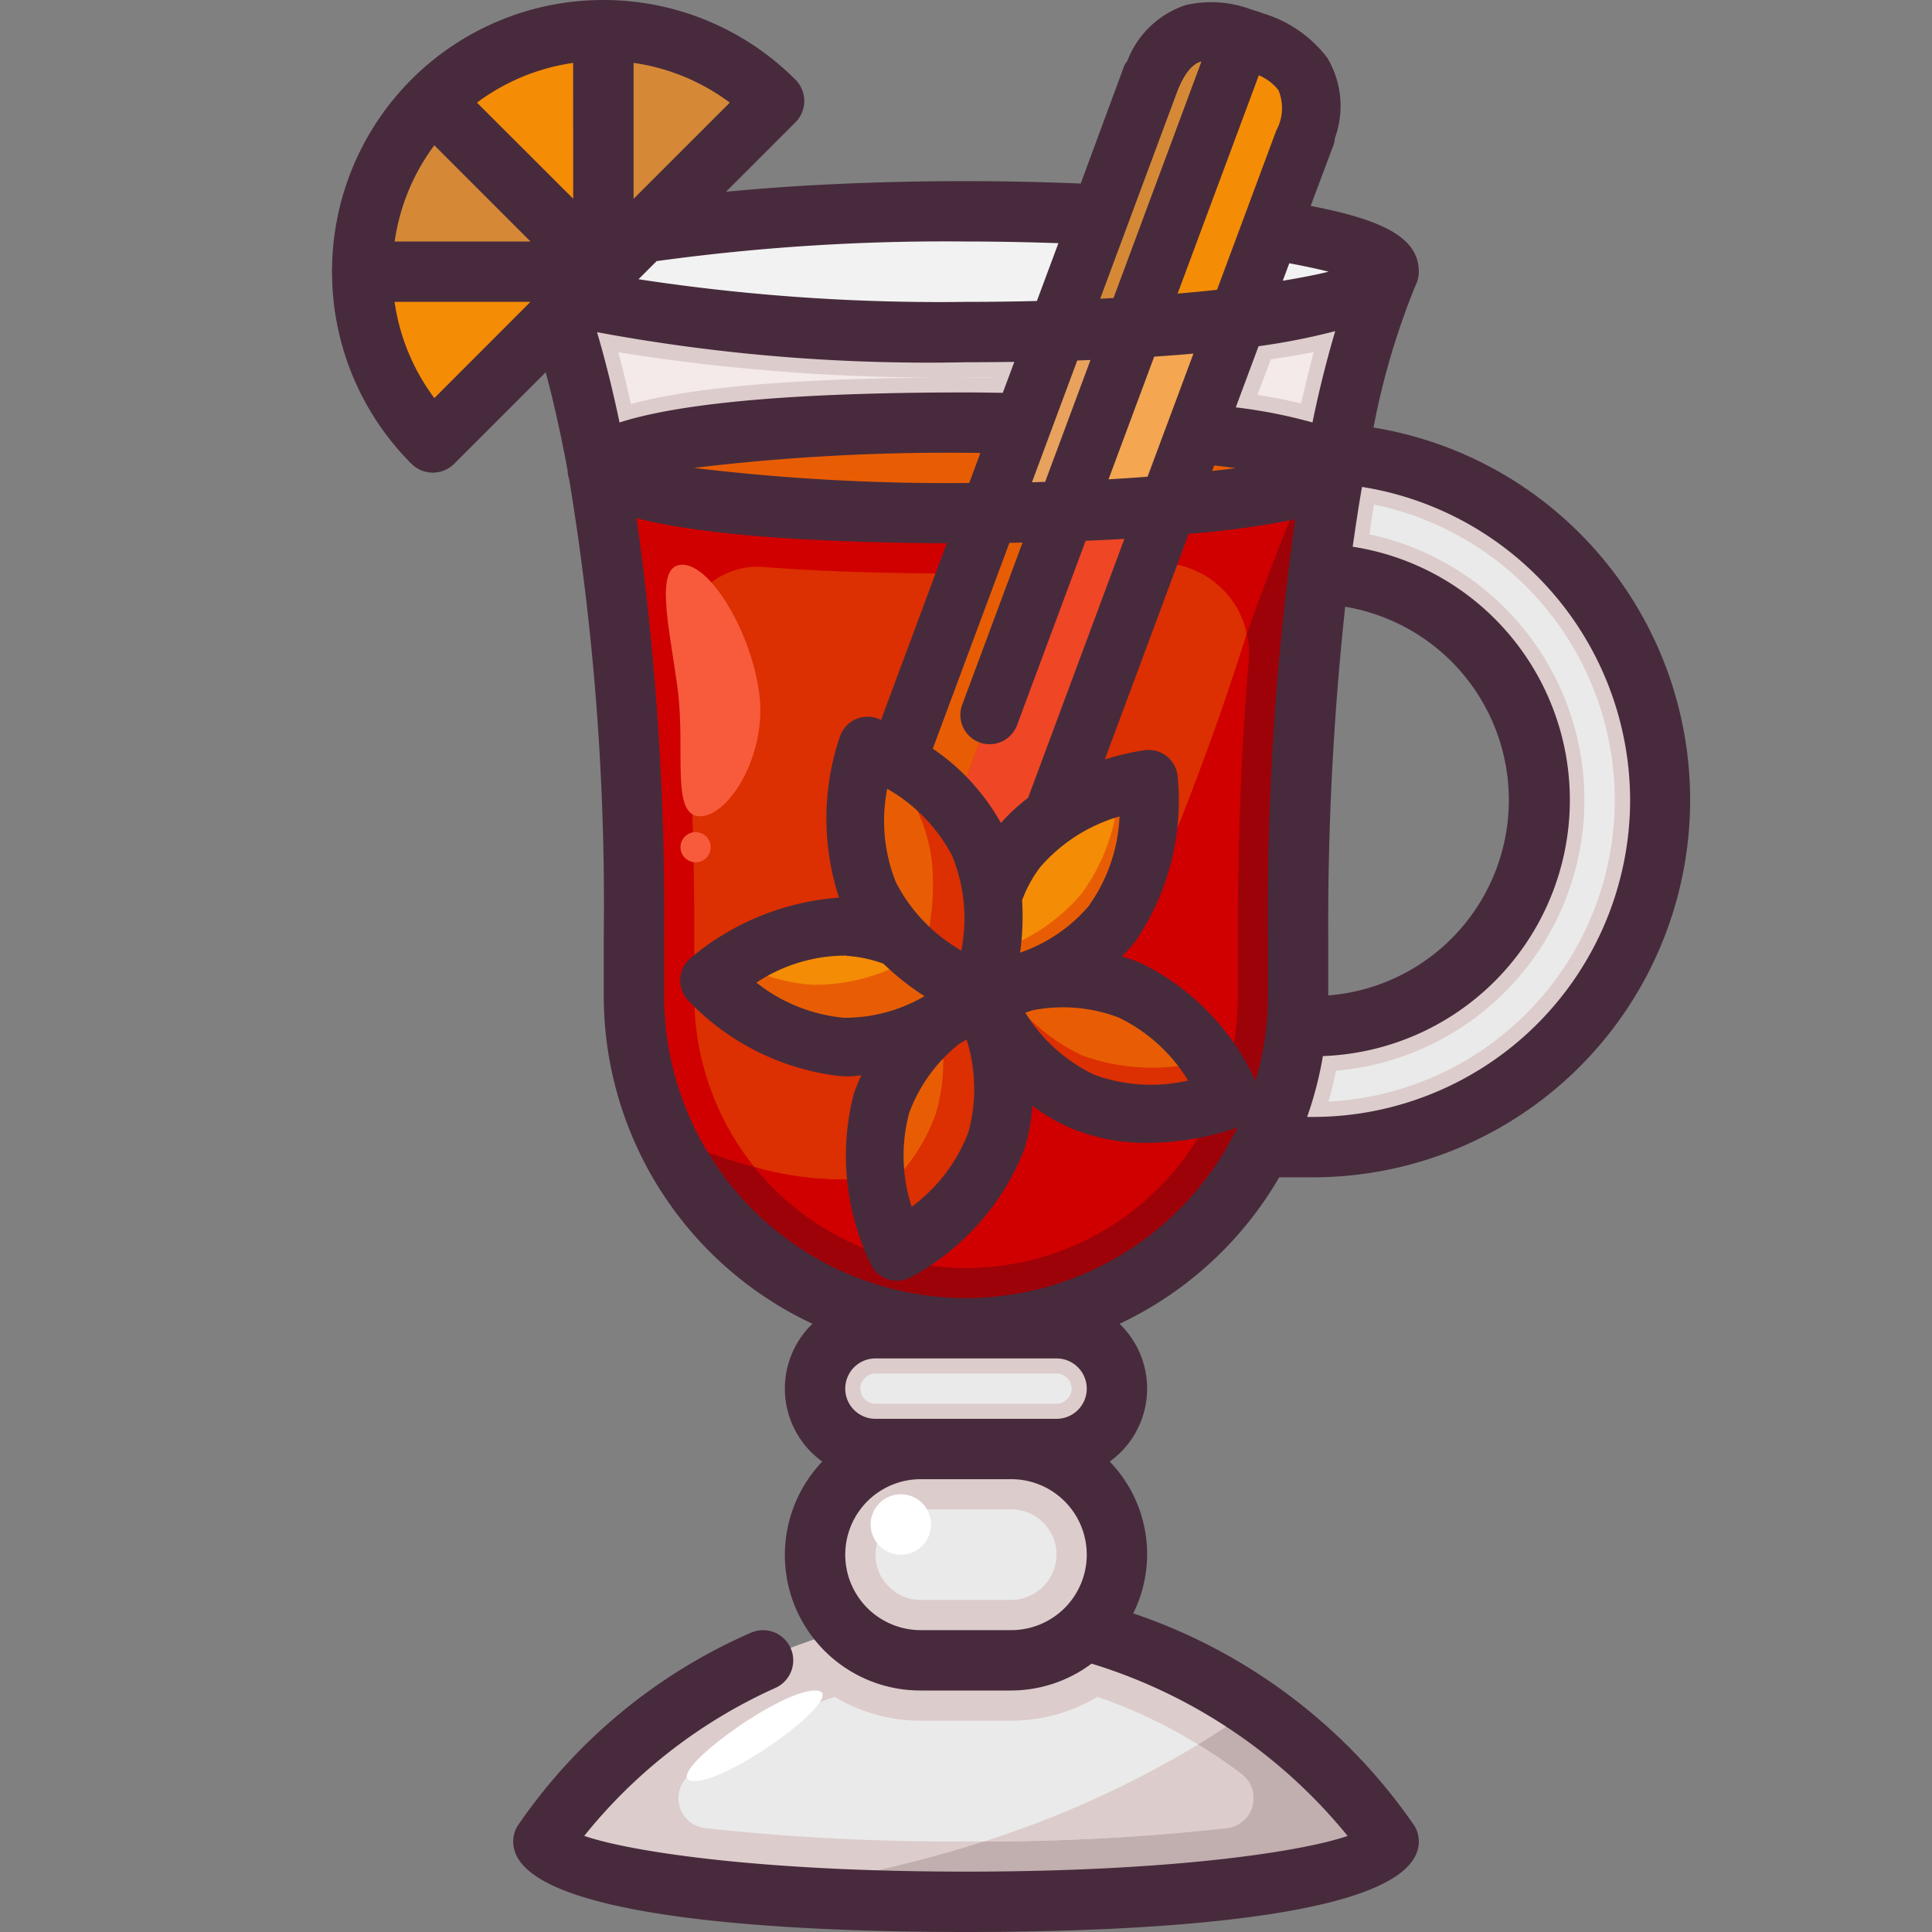 <svg id="Color" height="512" viewBox="0 0 64 64" width="512" xmlns="http://www.w3.org/2000/svg"><rect x="0" y="0" width="64" height="64" fill="#808080" stroke="none"/><g fill="#dcc"><path d="m19.18 9.81c2.17.7 7.1 1.19 12.82 1.19 1.04 0 2.05-.02 3.02-.05l-1.14 3.07c-.61-.01-1.24-.02-1.88-.02-6.63 0-12.2.67-12.2 1.5a38.59 38.59 0 0 0 -1.25-5.06z"/><path d="m44.29 15.03c-.03.16-.06.33-.09.5-.03-.47-1.94-.92-4.61-1.19l1.42-3.81c2.64-.32 4.45-.77 4.88-1.29a29.828 29.828 0 0 0 -1.6 5.79z"/><path d="m18 61a17.8 17.8 0 0 1 10-7l.03-.03a3.46 3.46 0 0 0 2.47 1.03h3a3.46 3.46 0 0 0 2.47-1.03l.03.03a17.8 17.8 0 0 1 10 7c0 1.1-6.27 2-14 2s-14-.9-14-2z"/></g><path d="m46 61c0 1.1-6.27 2-14 2-2.66 0-5.13-.11-7.25-.29a43.521 43.521 0 0 0 7.85-1.71 72.513 72.513 0 0 0 8.03-.44 1 1 0 0 0 .5-1.79 15.667 15.667 0 0 0 -1.44-.98c.63-.38 1.23-.79 1.82-1.22a16.048 16.048 0 0 1 4.49 4.43z" fill="#c1aeae"/><path d="m37 51.5a3.517 3.517 0 0 1 -3.5 3.5h-3a3.5 3.5 0 0 1 0-7h3a3.5 3.5 0 0 1 3.5 3.5z" fill="#dcc"/><path d="m35 44a2.006 2.006 0 0 1 2 2 2.015 2.015 0 0 1 -2 2h-6a2.006 2.006 0 0 1 -2-2 2.015 2.015 0 0 1 2-2z" fill="#dcc"/><path d="m21.28 7.71a69.914 69.914 0 0 1 10.72-.71c1.56 0 3.05.04 4.45.1l-1.43 3.85c-.97.03-1.98.05-3.02.05-5.72 0-10.65-.49-12.82-1.19l.81-.81z" fill="#f2f2f2"/><path d="m46 9s-.04.08-.11.24c-.43.52-2.24.97-4.88 1.29l1.08-2.92c2.42.36 3.91.85 3.91 1.39z" fill="#f2f2f2"/><path d="m44.29 15.03a11.5 11.5 0 0 1 -.79 22.97h-1.7a11.42 11.42 0 0 0 .71-1.73 10.729 10.729 0 0 0 .44-2.27h.55a7.5 7.5 0 0 0 .18-15c.15-1.29.33-2.44.52-3.46z" fill="#dcc"/><path d="m42.95 34a10.729 10.729 0 0 1 -.44 2.27l-1.77.01a7.212 7.212 0 0 0 -3.32-3.48 6.24 6.24 0 0 0 -3.47-.28 6.276 6.276 0 0 0 2.89-1.93 7.287 7.287 0 0 0 1.21-4.78 8.033 8.033 0 0 0 -3.19 1.23l3.83-10.3c3.14-.26 5.42-.66 5.5-1.17-.18 1.01-.36 2.15-.51 3.43a95.479 95.479 0 0 0 -.68 12v2c0 .34-.02.67-.05 1z" fill="#d00000"/><path d="m31.12 33.84a6.243 6.243 0 0 0 -1.92 2.72 7.268 7.268 0 0 0 .52 4.9 7.309 7.309 0 0 0 3.28-3.67 7.25 7.25 0 0 0 -.51-4.89v-.01h.02l-.01.01a7.31 7.31 0 0 0 3.37 3.59 7.3 7.3 0 0 0 4.92-.1s-.02-.04-.05-.11l1.77-.01a11.42 11.42 0 0 1 -.71 1.73 11 11 0 0 1 -20.8-5v-2a86.964 86.964 0 0 0 -1.2-15.5c0 .83 5.57 1.5 12.2 1.5.26 0 .52 0 .77-.01l-3.05 8.2a8.66 8.66 0 0 0 -.98-.48 7.287 7.287 0 0 0 .06 4.93 5.4 5.4 0 0 0 .97 1.42 5.416 5.416 0 0 0 -1.68-.37 7.276 7.276 0 0 0 -4.59 1.79 7.267 7.267 0 0 0 4.4 2.2 6.2 6.2 0 0 0 3.22-.84z" fill="#d00000"/><path d="m40.53 35.86a5.034 5.034 0 0 1 -.27.7 6.841 6.841 0 0 1 -4.39-.07 5.094 5.094 0 0 1 -1.21-.74 11.039 11.039 0 0 1 -1.54 1.52 4.371 4.371 0 0 1 -.12.52 7.309 7.309 0 0 1 -3.28 3.67 8.151 8.151 0 0 1 -.71-2.44 10.693 10.693 0 0 1 -4.02-.36 9.014 9.014 0 0 1 -1.99-5.66v-2q0-5.085-.39-9.49a2.493 2.493 0 0 1 2.66-2.73c1.77.14 3.98.22 6.73.22.64-.05 3.68-.21 6.21-.35a3 3 0 0 1 2.33.91 2.882 2.882 0 0 1 .76 1.44 89.173 89.173 0 0 1 -4.55 11.59 5.745 5.745 0 0 1 .67.21 6.955 6.955 0 0 1 3.11 3.06z" fill="#dc2f02"/><path d="m33.7 28.12a5.012 5.012 0 0 0 -.82 1.52 5.443 5.443 0 0 0 -.44-1.67 5.149 5.149 0 0 0 -.8-1.22l3.65-9.81c1.22-.04 2.37-.11 3.4-.2l-3.83 10.3a5.362 5.362 0 0 0 -1.16 1.08z" fill="#ef4625"/><path d="m35.29 16.94-3.65 9.81a7.61 7.61 0 0 0 -1.92-1.56l3.05-8.2c.87 0 1.71-.02 2.52-.05z" fill="#e85d04"/><path d="m41.01 10.53-1.42 3.81-.9 2.4c-1.03.09-2.18.16-3.4.2l2.28-6.11c1.25-.07 2.41-.18 3.44-.3z" fill="#f4a651"/><path d="m33.88 14.02 1.14-3.07q1.335-.03 2.55-.12l-2.28 6.11c-.81.03-1.65.05-2.52.05z" fill="#e8a25d"/><path d="m41.51 1.35c1.41.53 2.43 1.3 1.68 3.31l-1.1 2.95-1.08 2.92c-1.03.12-2.19.23-3.44.3l3.57-9.6a2.654 2.654 0 0 1 .37.12z" fill="#f48c06"/><path d="m41.14 1.23-3.57 9.6q-1.215.09-2.55.12l1.43-3.85 1.62-4.34c.68-1.84 1.8-1.93 3.07-1.53z" fill="#d58936"/><path d="m34.656 35.755a8.06 8.06 0 0 1 -2.156-2.855l.01-.01h-.02v.01a7.625 7.625 0 0 1 .627 4.373 11.071 11.071 0 0 0 1.539-1.518z" fill="#d00000"/><path d="m44.19 15.57c-.18 1.01-.36 2.15-.51 3.43a95.479 95.479 0 0 0 -.68 12v2c0 .34-.02.67-.05 1a10.729 10.729 0 0 1 -.44 2.27 11.42 11.42 0 0 1 -.71 1.73 11.006 11.006 0 0 1 -17.58 2.78 10.774 10.774 0 0 1 -2.21-3.2 18.458 18.458 0 0 0 2.98 1.08 8.544 8.544 0 0 0 .64.71 9.015 9.015 0 0 0 14.39-2.28 5.054 5.054 0 0 0 .24-.53 5.4 5.4 0 0 0 .53-.17s-.02-.04-.05-.11c-.04-.09-.11-.24-.21-.42a1.458 1.458 0 0 0 .07-.19 9 9 0 0 0 .36-1.82c.02-.3.04-.57.04-.85v-2c0-3.24.12-6.28.36-9.08a2.84 2.84 0 0 0 -.06-.92c.6-1.68 1.22-3.33 1.9-4.9.61-.16.96-.34.99-.53z" fill="#9d0208"/><path d="m32.5 32.9.01-.01h-.02v.01a7.685 7.685 0 0 1 .655 4.252 8.982 8.982 0 0 0 1.849-1.152 7.864 7.864 0 0 1 -2.494-3.1z" fill="#d00000"/><path d="m41.36 21.92c-.24 2.8-.36 5.84-.36 9.08v2c0 .28-.02.55-.04.85a9 9 0 0 1 -.36 1.82 1.458 1.458 0 0 1 -.07.19 6.955 6.955 0 0 0 -3.11-3.06 5.745 5.745 0 0 0 -.67-.21 89.173 89.173 0 0 0 4.55-11.59 2.84 2.84 0 0 1 .06.92z" fill="#d00000"/><path d="m40.26 36.56a5.054 5.054 0 0 1 -.24.53 9.015 9.015 0 0 1 -14.39 2.28 8.544 8.544 0 0 1 -.64-.71 10.693 10.693 0 0 0 4.02.36 8.151 8.151 0 0 0 .71 2.44 7.309 7.309 0 0 0 3.28-3.67 4.371 4.371 0 0 0 .12-.52 11.039 11.039 0 0 0 1.54-1.52 5.094 5.094 0 0 0 1.21.74 6.841 6.841 0 0 0 4.39.07z" fill="#d00000"/><path d="m19.99 9v-8a8 8 0 0 1 5.66 2.34l-4.37 4.37z" fill="#d58936"/><path d="m19.99 9h-8a7.98 7.98 0 0 1 2.34-5.66z" fill="#d58936"/><path d="m19.99 1v8l-5.66-5.66a8 8 0 0 1 5.66-2.34z" fill="#f48c06"/><path d="m19.99 9-.81.81-.63.63-4.22 4.22a7.98 7.98 0 0 1 -2.34-5.66z" fill="#f48c06"/><path d="m33.95 32.52a8.109 8.109 0 0 1 .984-.1c.1-.155.189-.319.283-.479a7.822 7.822 0 0 1 -1.267.579z" fill="#d00000"/><path d="m32.5 32.9.01-.01h-.02v.01a8.68 8.68 0 0 1 .607 1.885c.106-.111.212-.223.315-.339a8.166 8.166 0 0 1 -.912-1.546z" fill="#d00000"/><path d="m33.94 32.52a8.25 8.25 0 0 0 -1.37.35.01.01 0 0 1 -.01.01.433.433 0 0 0 -.05.01h-.02a8.222 8.222 0 0 0 .39-3.25 5.012 5.012 0 0 1 .82-1.52 5.362 5.362 0 0 1 1.16-1.08 8.033 8.033 0 0 1 3.19-1.23 7.287 7.287 0 0 1 -1.21 4.78 6.276 6.276 0 0 1 -2.89 1.93z" fill="#f48c06"/><path d="m36.84 30.59a6.276 6.276 0 0 1 -2.89 1.93h-.01a8.25 8.25 0 0 0 -1.37.35.01.01 0 0 1 -.01.01.433.433 0 0 0 -.05.01h-.02a7.4 7.4 0 0 0 .32-1.35c.04-.01.09-.01.13-.02h.01a6.276 6.276 0 0 0 2.89-1.93 6.427 6.427 0 0 0 1.22-3.56 6.855 6.855 0 0 1 .99-.22 7.287 7.287 0 0 1 -1.21 4.78z" fill="#e85d04"/><path d="m40.74 36.28c.03.07.05.11.05.11a7.3 7.3 0 0 1 -4.92.1 7.31 7.31 0 0 1 -3.37-3.59l.01-.01a.109.109 0 0 0 .05-.01.01.01 0 0 0 .01-.01 6.939 6.939 0 0 0 1.37-.35h.01a6.24 6.24 0 0 1 3.47.28 7.212 7.212 0 0 1 3.32 3.48z" fill="#e85d04"/><path d="m40.79 36.39a7.3 7.3 0 0 1 -4.92.1 7.31 7.31 0 0 1 -3.37-3.59l.01-.01a.109.109 0 0 0 .05-.01.01.01 0 0 0 .01-.01 5.863 5.863 0 0 0 .7-.14 6.254 6.254 0 0 0 2.6 2.24 6.808 6.808 0 0 0 4.19.13 8.473 8.473 0 0 1 .68 1.18c.03.07.05.11.05.11z" fill="#dc2f02"/><path d="m32.49 32.9a7.25 7.25 0 0 1 .51 4.89 7.309 7.309 0 0 1 -3.28 3.67 7.268 7.268 0 0 1 -.52-4.9 6.243 6.243 0 0 1 1.92-2.72 8.346 8.346 0 0 0 1.36-.94z" fill="#e85d04"/><path d="m33 37.79a7.309 7.309 0 0 1 -3.28 3.67 7.974 7.974 0 0 1 -.62-1.87 6.2 6.2 0 0 0 1.9-2.7 6.046 6.046 0 0 0 .1-3.03l.02-.02a8.346 8.346 0 0 0 1.36-.94h.01a7.25 7.25 0 0 1 .51 4.89z" fill="#dc2f02"/><path d="m31.12 33.84a6.2 6.2 0 0 1 -3.22.84 7.267 7.267 0 0 1 -4.4-2.2 7.276 7.276 0 0 1 4.59-1.79 5.416 5.416 0 0 1 1.68.37h.01a8.167 8.167 0 0 0 2.7 1.83 8.3 8.3 0 0 0 -1.36.95z" fill="#f48c06"/><path d="m32.48 32.89a8.3 8.3 0 0 0 -1.36.95 6.2 6.2 0 0 1 -3.22.84 7.267 7.267 0 0 1 -4.4-2.2 7.361 7.361 0 0 1 .86-.64 5.837 5.837 0 0 0 2.54.78 6.2 6.2 0 0 0 3.22-.84c.08-.07.15-.13.23-.19a8.138 8.138 0 0 0 2.13 1.3z" fill="#e85d04"/><path d="m32.88 29.64a8.222 8.222 0 0 1 -.39 3.25h-.01a8.167 8.167 0 0 1 -2.7-1.83h-.01a5.4 5.4 0 0 1 -.97-1.42 7.287 7.287 0 0 1 -.06-4.93 8.66 8.66 0 0 1 .98.48 7.61 7.61 0 0 1 1.92 1.56 5.149 5.149 0 0 1 .8 1.22 5.443 5.443 0 0 1 .44 1.67z" fill="#e85d04"/><path d="m32.49 32.89h-.01a8.261 8.261 0 0 1 -1.94-1.14 8.452 8.452 0 0 0 .34-3.11 5.443 5.443 0 0 0 -.44-1.67 5.149 5.149 0 0 0 -.8-1.22 6.621 6.621 0 0 0 -.95-.9c.03-.09.05-.14.05-.14a8.66 8.66 0 0 1 .98.48 7.61 7.61 0 0 1 1.92 1.56 5.149 5.149 0 0 1 .8 1.22 5.443 5.443 0 0 1 .44 1.67 8.222 8.222 0 0 1 -.39 3.25z" fill="#dc2f02"/><path d="m40.63 60.56a72.513 72.513 0 0 1 -8.03.44 33.493 33.493 0 0 0 7.09-3.21 15.667 15.667 0 0 1 1.44.98 1 1 0 0 1 -.5 1.79z" fill="#dcc"/><path d="m39.69 57.79a33.493 33.493 0 0 1 -7.09 3.21h-.6a75.463 75.463 0 0 1 -8.64-.44 1 1 0 0 1 -.49-1.79 16.932 16.932 0 0 1 4.78-2.56 5.531 5.531 0 0 0 2.85.79h3a5.531 5.531 0 0 0 2.85-.79 16.461 16.461 0 0 1 3.34 1.58z" fill="#eaeaea"/><path d="m30.5 53a1.447 1.447 0 0 1 -1.044-.433 1.473 1.473 0 0 1 -.456-1.067 1.516 1.516 0 0 1 1.5-1.5h3a1.5 1.5 0 0 1 1.5 1.5 1.516 1.516 0 0 1 -1.5 1.5z" fill="#eaeaea"/><path d="m29 46.5a.507.507 0 0 1 -.5-.5.459.459 0 0 1 .137-.336.481.481 0 0 1 .363-.164h6a.507.507 0 0 1 .5.5.459.459 0 0 1 -.137.336.481.481 0 0 1 -.363.164z" fill="#eaeaea"/><path d="m43.1 13.366c-.427-.109-.909-.2-1.445-.284l.445-1.182c.528-.075 1-.153 1.419-.234-.135.503-.275 1.068-.419 1.7z" fill="#f4eaea"/><path d="m20.9 13.383q-.2-.9-.419-1.714a66.944 66.944 0 0 0 11.519.831q.426 0 .846 0v.009q-.417 0-.842-.005c-5.915-.004-9.238.37-11.104.879z" fill="#f4eaea"/><path d="m44.009 36.487q.145-.516.247-1.018a9 9 0 0 0 1.107-17.769q.073-.5.154-.987a10 10 0 0 1 -1.508 19.779z" fill="#eaeaea"/><path d="m22.6 18.707c-.965 0-.4 2.166-.146 4.166s-.234 4.167.733 4.167 2.218-2.04 1.968-4.04-1.585-4.293-2.555-4.293z" fill="#f75b3c"/><path d="m23.043 27.565a.5.5 0 0 0 0 1 .5.5 0 0 0 0-1z" fill="#f75b3c"/><path d="m44.2 15.54a.037.037 0 0 1 -.01.03c-.08.51-2.36.91-5.5 1.17l.9-2.4c2.67.27 4.58.72 4.61 1.19z" fill="#e85d04"/><path d="m32.77 16.99c-.25.01-.51.01-.77.01-6.63 0-12.2-.67-12.2-1.5s5.57-1.5 12.2-1.5c.64 0 1.27.01 1.88.02z" fill="#e85d04"/><path d="m27 56c-1.287 0-5.289 3-4 3s5.289-3 4-3z" fill="#fff"/><path d="m29.842 49.5a1 1 0 0 0 0 2 1 1 0 0 0 0-2z" fill="#fff"/><path d="m42.376 39h1.124a12.5 12.5 0 0 0 2-24.837 24.44 24.44 0 0 1 1.379-4.678 1.069 1.069 0 0 0 .121-.485c0-1.052-1.025-1.693-3.582-2.178l.682-1.822.091-.242a1 1 0 0 0 .028-.179 3.112 3.112 0 0 0 -.249-2.661 4.175 4.175 0 0 0 -2.125-1.473c-.112-.045-.238-.081-.361-.121l-.009-.006h-.015a3.764 3.764 0 0 0 -2.184-.149 3.11 3.11 0 0 0 -1.932 1.851.874.874 0 0 0 -.1.155l-.089.239-1.355 3.666c-1.235-.05-2.5-.08-3.8-.08-2.87 0-5.621.126-7.95.353l2.3-2.3a1 1 0 0 0 0-1.414 8.977 8.977 0 0 0 -6.34-2.639c-.01 0-.01 0-.022 0s-.014 0-.022 0a8.983 8.983 0 0 0 -8.966 8.968.3.3 0 0 0 -.012.032.3.3 0 0 0 .012.032 8.97 8.97 0 0 0 2.63 6.332 1 1 0 0 0 1.414 0l3.033-3.033c.237.883.487 1.961.727 3.26a.945.945 0 0 0 .05.284 86.341 86.341 0 0 1 1.146 15.125v2a12 12 0 0 0 6.913 10.852 2.98 2.98 0 0 0 .326 4.565 4.487 4.487 0 0 0 3.261 7.583h3a4.46 4.46 0 0 0 2.66-.89 17.571 17.571 0 0 1 8.482 5.708c-1.475.508-5.733 1.182-12.642 1.182s-11.175-.676-12.646-1.184a17.1 17.1 0 0 1 6.346-4.908 1 1 0 0 0 -.829-1.82 18.137 18.137 0 0 0 -7.727 6.4 1 1 0 0 0 -.144.512c0 2.61 9.4 3 15 3s15-.39 15-3a1 1 0 0 0 -.143-.515 18.47 18.47 0 0 0 -9.317-7.04 4.413 4.413 0 0 0 -.779-5.028 2.98 2.98 0 0 0 .326-4.565 12.05 12.05 0 0 0 5.289-4.852zm-10.376-23a70.278 70.278 0 0 1 -9.016-.5 70.278 70.278 0 0 1 9.016-.5c.162 0 .315 0 .476.005l-.369.995c-.037 0-.069 0-.107 0zm-17.612-2.813a6.966 6.966 0 0 1 -1.317-3.187h4.5zm0-8.374 3.186 3.187h-4.5a6.966 6.966 0 0 1 1.314-3.187zm6.6-2.73a6.96 6.96 0 0 1 3.187 1.317l-3.187 3.186zm-2 4.5-3.188-3.183a6.961 6.961 0 0 1 3.186-1.316zm13.012 5.417c.5 0 1.044-.005 1.6-.012l-.381 1.025c-.4-.006-.8-.013-1.217-.013-6.509 0-9.806.458-11.479.995-.254-1.208-.51-2.195-.745-2.991a60.041 60.041 0 0 0 12.222.996zm12.561 8.1a6.492 6.492 0 0 1 -.561 12.875v-1.975a97.987 97.987 0 0 1 .561-10.9zm-3.645-4.589c-.231.03-.489.06-.762.09l.067-.181c.248.025.479.056.695.087zm.775-4.042a21.761 21.761 0 0 0 2.54-.5c-.235.793-.5 1.794-.754 3.025a16.922 16.922 0 0 0 -2.54-.5zm-3.676 4.322c-.425.033-.853.063-1.293.087l1.512-4.064q.655-.043 1.3-.1zm-3.394.173c-.145 0-.288.009-.436.012l1.5-4.034.439-.017zm-1.182 2.017c.148 0 .289-.006.435-.009l-2 5.374a.969.969 0 0 0 1.817.676l2.272-6.108c.433-.018.864-.037 1.284-.063l-3.19 8.578a6.214 6.214 0 0 0 -.9.833 7.265 7.265 0 0 0 -2.257-2.462zm-1.885 10.4a5.48 5.48 0 0 1 .29 3.105 5.491 5.491 0 0 1 -2.164-2.256 5.477 5.477 0 0 1 -.29-3.1 5.492 5.492 0 0 1 2.164 2.242zm4.527 1.615a5.232 5.232 0 0 1 -2.289 1.561 8.651 8.651 0 0 0 .066-1.737 4.32 4.32 0 0 1 .6-1.095 5.482 5.482 0 0 1 2.628-1.68 5.484 5.484 0 0 1 -1.005 2.942zm-8.036 1.669a4.283 4.283 0 0 1 1.22.259 8.64 8.64 0 0 0 1.36 1.076 5.23 5.23 0 0 1 -2.675.714 5.482 5.482 0 0 1 -2.892-1.164 5.356 5.356 0 0 1 2.987-.894zm2.075 5.2a5.215 5.215 0 0 1 1.653-2.283c.086-.05.166-.1.245-.149a5.437 5.437 0 0 1 .064 3.066 5.487 5.487 0 0 1 -1.882 2.477 5.492 5.492 0 0 1 -.08-3.119zm3.84-3.318c.081-.025.163-.051.248-.081a5.228 5.228 0 0 1 2.836.235 5.481 5.481 0 0 1 2.313 2.093 5.482 5.482 0 0 1 -3.113-.193 5.436 5.436 0 0 1 -2.284-2.062zm3.84-1.641a5.843 5.843 0 0 0 -.64-.221 5.826 5.826 0 0 0 .449-.5 8.246 8.246 0 0 0 1.4-5.487.968.968 0 0 0 -1.082-.848 8.4 8.4 0 0 0 -1.329.309l2.78-7.475a29.956 29.956 0 0 0 3.528-.48 93.924 93.924 0 0 0 -.906 13.796v2a9.952 9.952 0 0 1 -.409 2.809 8.082 8.082 0 0 0 -3.791-3.903zm16.2-5.406a10.512 10.512 0 0 1 -10.5 10.5h-.2a11.907 11.907 0 0 0 .522-2.016 8.489 8.489 0 0 0 .988-16.873c.1-.7.2-1.37.308-1.981a10.529 10.529 0 0 1 8.882 10.37zm-9.988-17.5c-.4.1-.921.2-1.518.3l.215-.579c.539.101.97.195 1.303.279zm-1.663-6.016a1.543 1.543 0 0 1 -.07 1.337l-1.963 5.279q-.615.067-1.306.126l2.69-7.232a1.657 1.657 0 0 1 .649.49zm-2.549-.948-2.913 7.835-.442.025 2.532-6.809c.343-.917.702-1.018.823-1.051zm-7.8 5.964c1.043 0 2.061.022 3.061.055l-.713 1.916c-.748.018-1.525.029-2.348.029a66.071 66.071 0 0 1 -10.848-.75l.6-.6a70.021 70.021 0 0 1 10.248-.65zm-1.5 46a2.5 2.5 0 0 1 0-5h3a2.5 2.5 0 0 1 0 5zm4.5-9a1 1 0 0 1 0 2h-6a1 1 0 0 1 0-2zm-3-2a10.011 10.011 0 0 1 -10-10v-2a93.505 93.505 0 0 0 -.913-13.833c1.748.447 4.838.8 10.276.83l-2.175 5.849-.105-.042a.969.969 0 0 0 -1.251.573 8.42 8.42 0 0 0 -.037 5.358 8.61 8.61 0 0 0 -4.943 2.024.969.969 0 0 0 -.064 1.374 8.239 8.239 0 0 0 5.072 2.518c.087 0 .175.006.261.006.14 0 .272-.025.41-.035a5.729 5.729 0 0 0 -.256.64 8.239 8.239 0 0 0 .578 5.633.967.967 0 0 0 1.309.422 8.23 8.23 0 0 0 3.764-4.23 5.967 5.967 0 0 0 .272-1.461 6.022 6.022 0 0 0 1.293.754 6.53 6.53 0 0 0 2.533.479 9.251 9.251 0 0 0 2.966-.509 10 10 0 0 1 -8.99 5.65z" fill="#472b3c"/></svg>